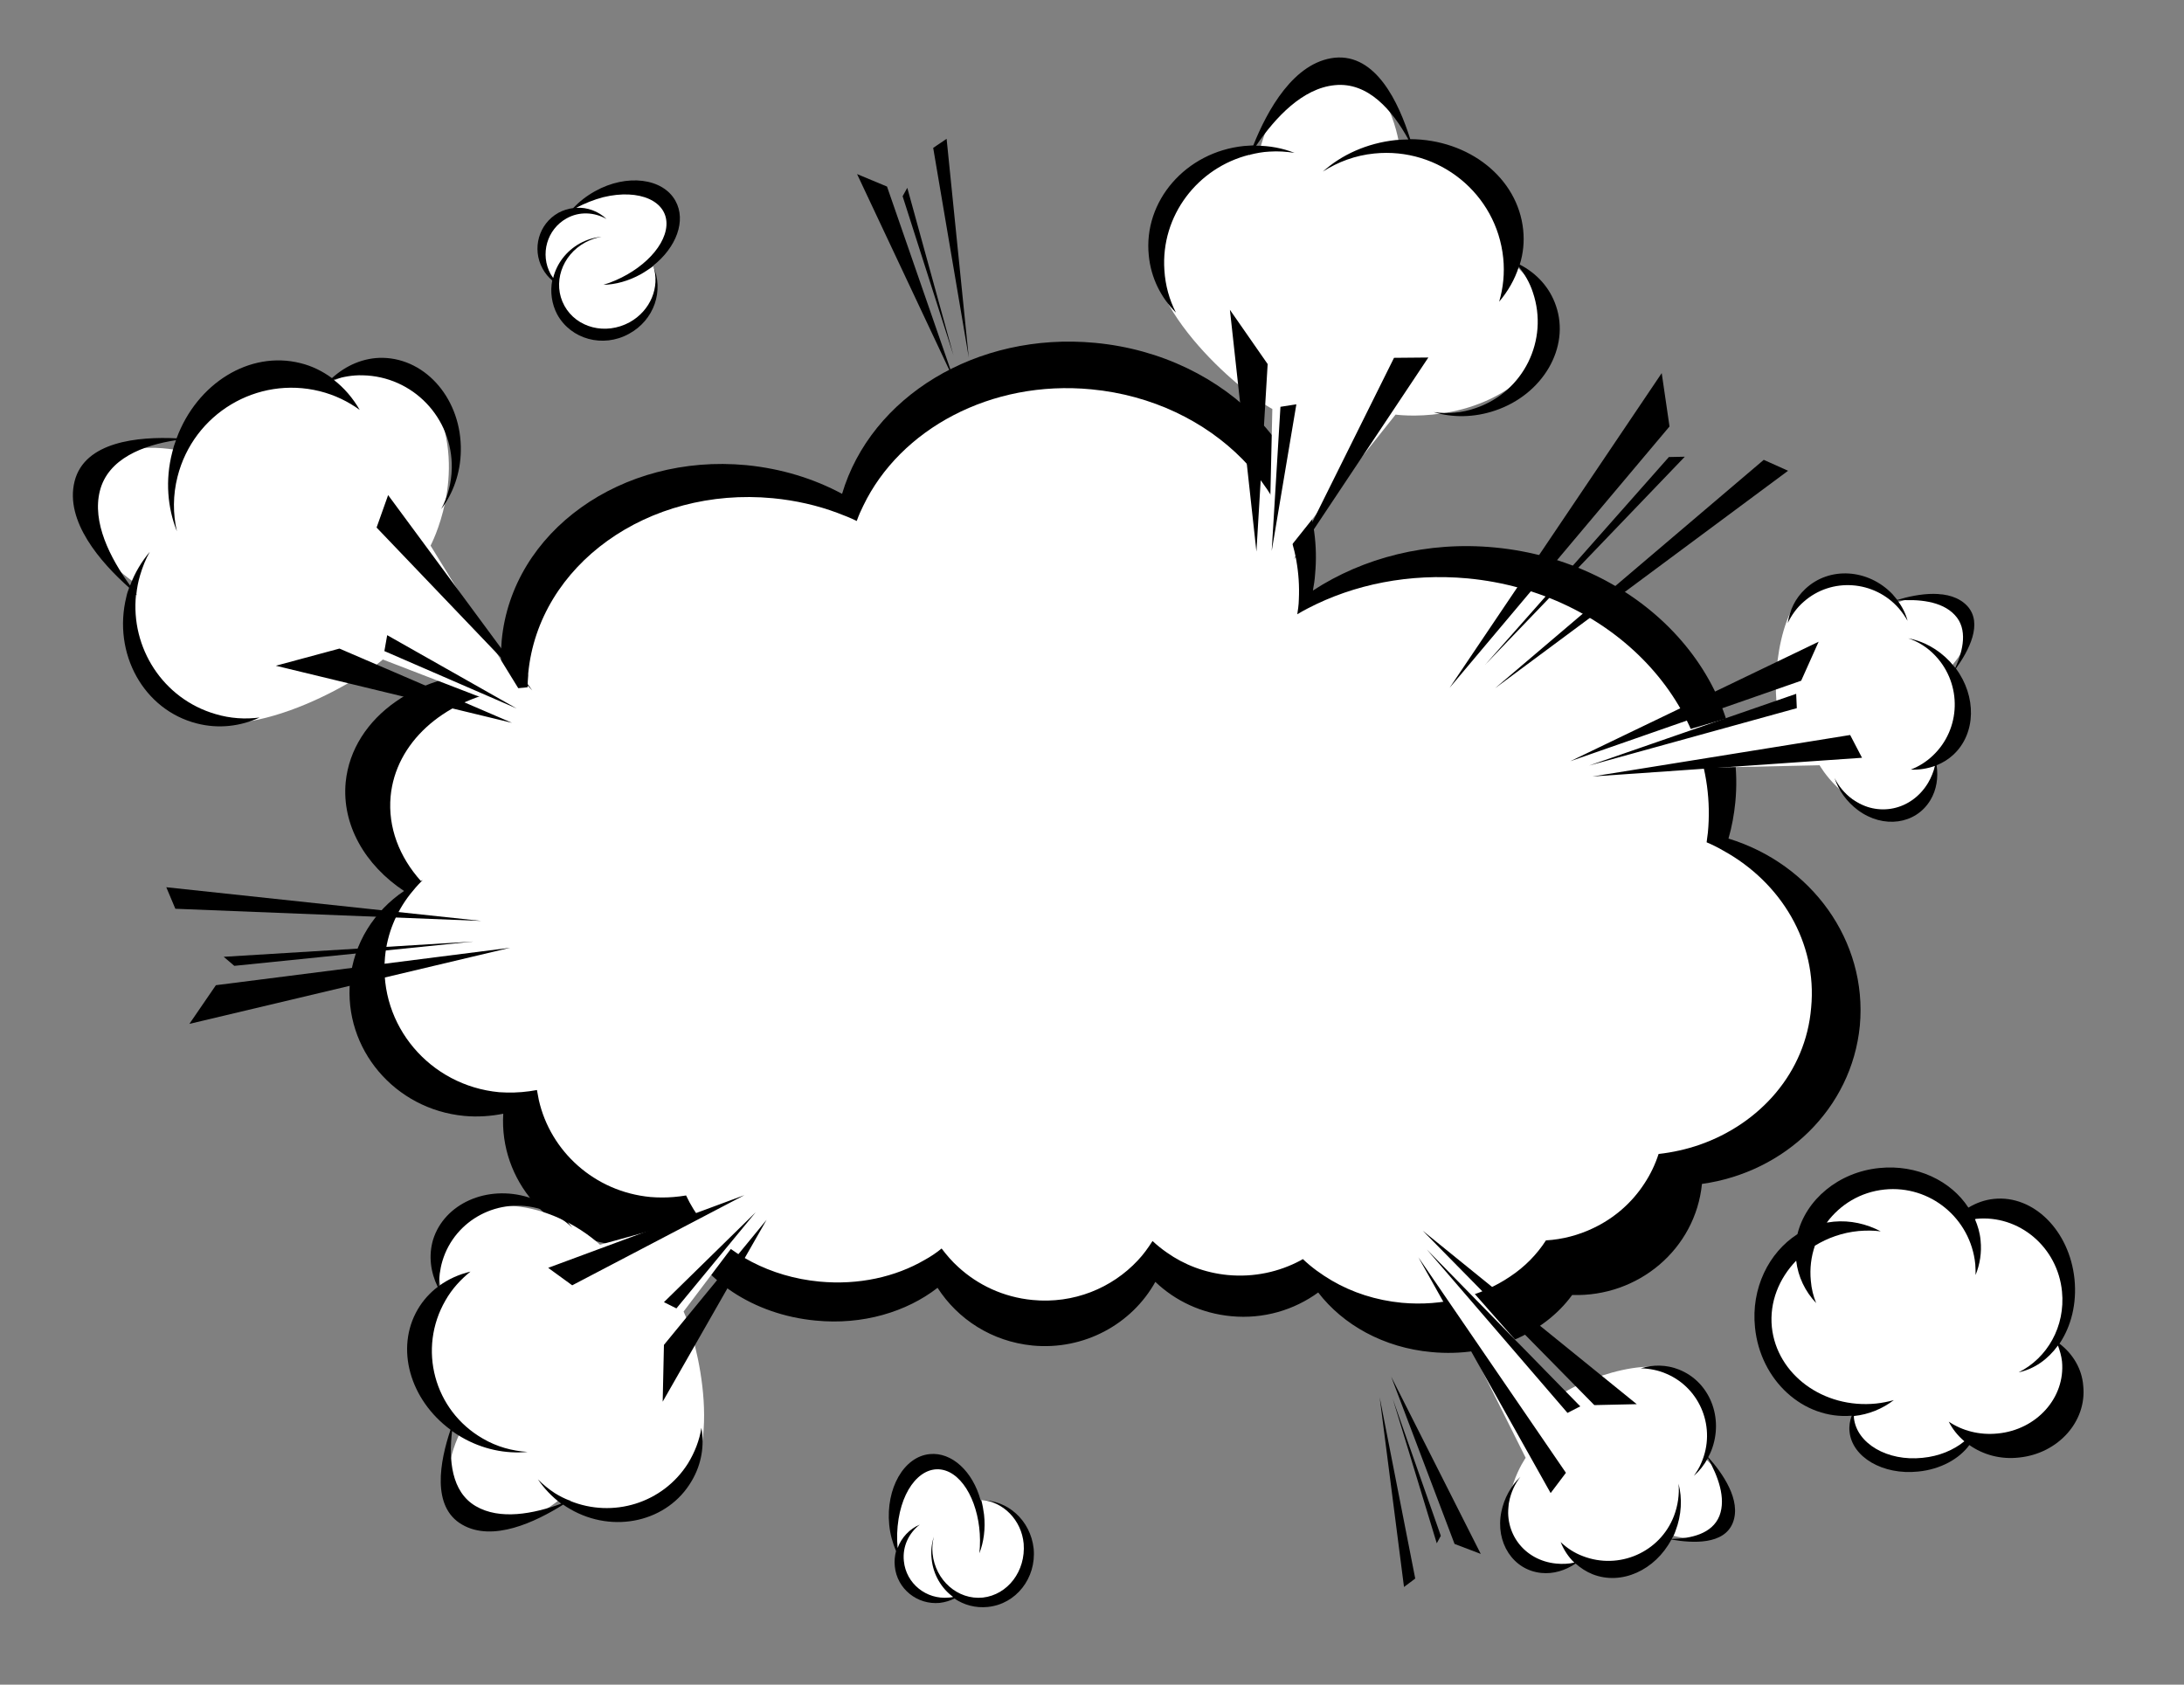 <svg class="allclouds" xmlns="http://www.w3.org/2000/svg" viewBox="0 0 700 540" enable-background="new 0 0 700 540;">
	<rect x="0" y="0" width="700" height="540" fill="#808080" stroke="none"/>
	<style type="text/css">.white{fill:#FFFFFF;}</style>
	<g class="cloud layer">
		<path d="M554 268.8c1.1-3.8 1.8-7.7 2.2-11.7 3.9-40.6-30.6-77.1-77-81.6-21.8-2.1-42.3 3.3-58.4 13.8.3-1.7.6-3.4.7-5.2 3.5-36.9-28-70.2-70.5-74.2-38.1-3.6-71.9 17.4-81.1 48.4-9.1-4.9-19.5-8.1-30.7-9.2-40-3.8-75.1 21.3-78.4 56.2-.3 3.5-.3 7 0 10.4-25.9-1.2-47.9 14-50 35-1.3 13.7 6.2 26.6 18.7 34.9-9.5 6.4-16.2 16.7-17.3 28.8-2.1 21.8 14.3 41.2 36.6 43.3 4.3.4 8.5.1 12.5-.7-1.3 21.3 14.8 40 36.6 42.1 7.4.7 14.5-.6 20.8-3.5 6.3 14.5 22.6 25.8 42.7 27.7 15.1 1.5 29.2-2.8 39.1-10.5 6.5 10.1 17.4 17.2 30.4 18.5 16.6 1.6 31.9-6.9 39.4-20.4 6.4 6.1 14.8 10.1 24.3 11 10.4 1 20.2-2 27.9-7.6 7.9 10.3 20.9 17.7 36.3 19.1 18.8 1.8 36-5.8 45.1-18.3 21.2.7 39.5-14.7 41.6-35.6 26.6-3.7 48-24.1 50.6-50.7 2.5-27.3-15.6-51.9-42.1-60z"/>
		<path class="white" d="M544.6 367c-4.1 1.4-8.5 2.4-13 2.9-1.1 3.4-2.6 6.5-4.5 9.4-4 6.2-9.7 11.2-16.5 14.4-4.6 2.2-9.8 3.6-15.1 3.9-2.9 4.5-6.8 8.5-11.5 11.6-9.3 6.3-21.6 9.6-34.7 8.4-8.3-.8-15.9-3.3-22.4-7.1-3.4-2-6.6-4.3-9.3-6.9-.3.1-.5.3-.7.4-6.9 3.7-15 5.5-23.4 4.7-7.3-.7-14-3.3-19.5-7.2-1.6-1.1-3.2-2.4-4.6-3.7-1.4 2.2-2.9 4.3-4.7 6.2-8.3 8.9-20.6 14-33.8 12.7-9.3-.9-17.5-4.8-23.8-10.6-2-1.8-3.7-3.8-5.3-5.9-1.7 1.4-3.5 2.6-5.5 3.7-9.3 5.4-21.1 8.1-33.7 6.9-15.8-1.5-29.3-8.9-37.4-19-2.1-2.7-3.9-5.6-5.3-8.6-1.3.2-2.6.4-4 .5-2.4.2-4.9.2-7.4 0-18-1.7-32.1-14.7-35.8-31.1l-.6-3.2c-3.2.6-6.5.9-9.8.8l-2.3-.1c-22.3-2.1-38.6-21.5-36.6-43.3.7-7.6 3.6-14.4 8-20.1 1.1-1.4 2.3-2.8 3.6-4.1l.5-.5-.6.3c-6.9-7.7-10.6-17.2-9.7-27.1 1.6-17.2 16.7-30.5 36.4-34.1 2.4-.4 4.9-.7 7.5-.9 0-1.2.1-2.5.2-3.8v-.6c3.3-34.8 38.4-60 78.4-56.2 7.3.7 14.3 2.3 20.7 4.7 2.1.8 4.2 1.6 6.2 2.6.6-1.7 1.3-3.3 2.1-4.9 11.8-24.5 40.9-40.4 73.1-37.3 38.9 3.7 68.1 33.6 66.5 67.3 0 .9-.1 1.8-.2 2.7l-.3 2.1c1.1-.7 2.3-1.3 3.4-1.9 14.8-7.7 32.5-11.3 51.2-9.6 46.4 4.4 80.9 40.9 77 81.5-.1 1-.3 2-.4 3.1 1.9.8 3.7 1.7 5.4 2.7 18.5 10.2 30.1 29.5 28.1 50.3-1.7 20.7-16.3 37.2-35.9 44z"/>
	</g>
	<g class="lines layer">
		<path d="M474.6 498.1l-8.4-3.2-20.3-53.6zM460.5 494.7l1.3-2.4-15.4-43.9zM450 508.7l3.6-2.7-11.4-58.1zM274.7 55.8l9.6 4 21.6 62.3zM290.8 60.2l-1.5 2.7 16.3 51zM303.4 44.5l-4.3 2.9 11.4 67.2zM532.6 119.6l2.5 17.1-70.5 83.8zM540 146.4l-5.1.1-58.9 66.6zM573.1 150.9l-7.8-3.5-86.1 73.2zM60.7 328.2l8.5-12.4 94.3-12zM71.7 306.7l3.4 2.9 76.7-7.8zM53.3 284.4l2.9 6.9 98.1 3.9z"/>
	</g>
	<g class="zoom layer">
		<g class="puffs2 layer">
			<path d="M660.1 430.7c3.7-5.5 5.6-12.8 4.8-20.7-1.6-15.5-13.1-27-25.8-25.7-3 .3-5.7 1.3-8.2 2.8-5.6-8.6-16.5-13.9-28.5-12.7-13.2 1.3-23.6 10.2-26.3 21.2-9.2 5.9-14.9 17.4-13.6 29.9 1.7 17 15.5 29.6 31 28.3-.6 1.6-.9 3.4-.7 5.1.8 8.2 10.7 14 22 12.8 7.2-.7 13.2-4.1 16.4-8.5 4.4 3.1 10 4.7 16 4 12.5-1.3 21.7-11.6 20.5-23-.4-5.4-3.3-10.2-7.6-13.5z"/>
			<path class="white" d="M640.3 459.5c-5.9.6-11.4-.9-15.7-3.8 1.2 2.4 2.9 4.5 5 6.3-3.4 2.8-8.1 4.8-13.4 5.3-11.3 1.2-21.1-4.6-22-12.8v-.6c4.8-.5 9.1-2.3 12.8-5.1-1.8.5-3.8.9-5.7 1.1-16.9 1.7-31.8-9.3-33.4-24.5-.8-8 2.3-15.6 7.8-21.3.6 5.2 2.9 9.9 6.4 13.6-.9-2.2-1.5-4.6-1.7-7.1-.4-4 .1-7.8 1.3-11.3 4.1-2.5 8.8-4.2 14-4.7 2.4-.2 4.8-.2 7.1.1-4.6-2.4-9.7-3.6-15.1-3.1-.7.1-1.4.2-2.2.3 4.3-5.8 10.8-9.8 18.5-10.6 14.6-1.5 27.6 9.2 29.1 23.9.1 1.2.1 2.4.1 3.5 1.4-3.5 2-7.2 1.6-11.1-.2-2.4-.9-4.7-1.8-6.8.1 0 .2 0 .3-.1 13.8-1.4 26.2 9 27.6 23.3 1.1 11.2-4.7 21.3-13.9 25.9 5.1-1.1 9.4-4.2 12.6-8.6.6 1.6 1.1 3.3 1.3 5.1 1.1 11.6-8.1 21.9-20.6 23.1z"/>
			<path d="M209.3 85.2c7.5-5.9 10.7-14.5 7.2-20.8-4-7.3-15.6-8.8-25.8-3.1-2.7 1.5-5 3.3-7 5.4-1.6.2-3.2.7-4.7 1.5-6.3 3.5-8.6 11.5-5.1 17.9.8 1.5 1.9 2.8 3.1 3.8-.7 3.6-.2 7.5 1.6 10.9 4.4 8 14.7 10.8 23 6.2 8.1-4.4 11.3-13.9 7.7-21.8z"/>
			<path class="white" d="M180.9 98c-3.9-7.1-.9-16.2 6.7-20.3 1.7-.9 3.4-1.5 5.2-1.8-2.3.2-4.7.9-6.9 2.1-4.5 2.5-7.5 6.6-8.6 11.1l-.8-1.2c-3.5-6.4-1.2-14.4 5.1-17.9 4.1-2.3 8.9-2 12.8.2-2.6-2.5-6.2-3.8-9.7-3.6 2.7-1.4 5.6-2.6 8.7-3.4 11.6-2.8 20.7 1.3 20.2 9.1-.5 7.5-9.4 15.7-20.2 19 3.9-.1 8-1.2 12-3.4 1.4-.8 2.7-1.7 4-2.6 2.2 6.7-.9 14.3-7.6 18-7.7 4.2-17 1.8-20.9-5.3z"/>
			<path d="M314.3 480.9c-2.5-9.2-9.2-15.5-16.3-14.8-8.3.8-14.1 11-13 22.6.3 3.1 1.1 5.9 2.2 8.5-.4 1.5-.6 3.2-.4 4.9.7 7.2 7.2 12.4 14.4 11.7 1.7-.2 3.3-.7 4.7-1.4 3.1 2.1 6.8 3.1 10.7 2.7 9.1-.9 15.6-9.3 14.7-18.7-1-9.1-8.4-15.7-17-15.5z"/>
			<path class="white" d="M315 512.1c-8 .8-15.2-5.5-16.1-14.1-.2-1.9 0-3.7.4-5.4-.7 2.2-1 4.7-.7 7.1.5 5.1 3.2 9.5 6.9 12.2-.5.1-.9.2-1.4.2-7.2.7-13.7-4.5-14.4-11.7-.5-4.7 1.6-9 5.1-11.7-3.3 1.4-5.9 4.2-7.1 7.5-.3-3-.2-6.2.3-9.3 1.9-11.8 9.2-18.5 16.3-15 6.7 3.4 10.8 14.8 9.6 26 1.4-3.6 2-7.9 1.5-12.4-.2-1.6-.5-3.2-.9-4.7 7 .5 12.9 6.4 13.6 14 .7 8.8-5.1 16.4-13.1 17.3z"/>
		</g>
	</g>
	<g class="puffs1 layer">
		<path class="white" d="M406.6 184l40.7-51.1s25.2 3.6 42.8-13.7c17.6-17.3-6.4-35.9-6.4-35.9s8.3-34-35.1-36.1c0 0-2.8-24.2-20.3-26.2s-24.5 27-24.5 27-27.3-.3-34.1 24.2c-6.8 24.5 27.9 53.4 38.1 58.9l-1.2 52.9z"/>
		<path d="M368.2 81.9c-1.8-17.5 11.9-33.2 30.5-35.1l3-.2c4.5-11.3 13-26.7 26.1-28.1 13.2-1.3 20.5 14.3 24.2 26.1 18.8.1 34.5 12.4 36.2 29.1.4 3.8 0 7.6-1.1 11.1 5.4 2.8 9.6 7.3 11.6 13.2 4.6 13.3-4.1 28.4-19.5 33.6-6.8 2.3-13.7 2.3-19.7.5 4.4.6 9 .3 13.5-1.3 15.3-5.2 23.5-21.8 18.3-37.1-1-3.1-2.6-5.8-4.5-8.2-1.3 4.1-3.5 7.9-6.3 11.2 1.3-4.4 1.8-9.2 1.3-14-2.1-20.6-20.6-35.6-41.3-33.5-6.1.6-11.7 2.7-16.5 5.8 6-5.4 14.1-9.1 23.3-10.1 1.4-.1 2.7-.2 4.1-.2-5.1-9.3-12.9-18.5-23.6-17.4-10.3 1-19 10.3-25.2 19.4 4.3 0 8.5.8 12.3 2.3-2.6-.4-5.3-.6-8.1-.4-2.1.1-4.2.5-6.2 1l-.2.3.1-.3c-16.6 4.1-28.5 19.5-27.3 37 .3 4.9 1.6 9.5 3.7 13.6-4.8-4.8-8-11.1-8.7-18.3zM414.7 179.3l43.1-64.7-11 .1zM410.4 130.4l-2.8 46.2 7.9-47zM406.3 116.7l-12.1-17.4 8.5 77.5z"/>
		<path class="white" d="M172.2 230.5l-34.2-55.6s12-22.5 1.7-44.9-36-6.2-36-6.2-29.1-19.3-45.9 20.7c0 0-23.7-5.6-31.6 10.1-7.8 15.7 17 32.2 17 32.2s-9.6 25.5 11.1 40.3c20.7 14.8 59.7-8 68.4-15.7l49.5 19.1z"/>
		<path d="M63.1 231.9c-17-4.3-27.1-22.4-22.6-40.6.2-1 .5-1.9.9-2.9-9.1-8.1-20.7-21.3-17.5-34.1 3.2-12.8 20.4-14.4 32.7-13.8 6.5-17.6 23.4-28.2 39.7-24.1 3.7.9 7.1 2.6 10.1 4.8 4.5-4.1 10.2-6.6 16.3-6.5 14.1.3 25.3 13.6 25 29.8-.1 7.2-2.5 13.7-6.3 18.7 2.1-3.9 3.3-8.4 3.4-13.1.3-16.2-12.5-29.5-28.6-29.8-3.2-.1-6.3.5-9.3 1.4 3.4 2.6 6.2 5.9 8.4 9.7-3.7-2.7-8-4.8-12.8-6-20.1-5-40.5 7.2-45.6 27.4-1.5 5.9-1.5 11.9-.2 17.5-3-7.5-3.8-16.4-1.5-25.3.3-1.3.7-2.6 1.2-3.9-10.5 1.6-21.8 5.9-24.4 16.3-2.5 10 3.2 21.3 9.7 30.3 1.5-4.1 3.7-7.7 6.3-10.8-1.3 2.3-2.3 4.8-3.1 7.5-.6 2-1 4.1-1.2 6.1.1.1.2.2.2.3l-.3-.2c-1.8 17 8.6 33.4 25.5 38.3 4.7 1.4 9.5 1.7 14.1 1.1-6.1 2.8-13.1 3.7-20.1 1.9zM170.6 221.3l-46.2-62.6-3.7 10.4zM123.2 208.7l42.4 18.4-41.5-23.5zM108.8 207.9l-20.4 5.5 75.7 18.3z"/>
		<path class="white" d="M246.6 384l-54.3 15s-15.7-15.3-36.8-12.1c-21 3.2-13.7 28.3-13.7 28.3s-23 19.5 6.2 43c0 0-10.3 18.3.9 28.6 11.2 10.2 30.8-6.4 30.8-6.4s18.9 14 36.1.4c17.2-13.6 7.6-51.4 3.3-60.4l27.5-36.4z"/>
		<path d="M221.7 474.7c-7.6 13.1-25.1 17.1-39 9-.7-.4-1.5-.9-2.2-1.4-8.9 5.6-22.6 12.1-32.4 6.4-9.9-5.7-7.1-20.3-3.7-30.4-13-9.6-17.8-26.1-10.5-38.6 1.7-2.9 3.9-5.3 6.4-7.2-2.3-4.7-3-10-1.5-15.1 3.6-11.6 17.3-17.7 30.6-13.6 5.9 1.8 10.7 5.3 14 9.7-2.8-2.7-6.2-4.7-10.1-5.9-13.3-4.1-27.5 3.3-31.5 16.6-.8 2.7-1.1 5.4-1.1 8 3-2.2 6.4-3.7 10.1-4.6-3.1 2.5-5.9 5.5-8 9.2-9 15.5-3.7 35.3 11.9 44.3 4.6 2.7 9.5 4 14.4 4.3-6.9.7-14.5-.8-21.3-4.8-1-.6-2-1.2-2.9-1.9-1.1 9.1-.3 19.5 7.6 24.1 7.7 4.5 18.4 2.5 27.4-.8-3-2.2-5.5-4.9-7.5-7.8 1.6 1.6 3.4 3.1 5.4 4.4 1.6 1 3.2 1.8 4.8 2.4l.3-.1c-.1.1-.2.1-.2.2 13.7 5.6 29.7.8 37.8-12 2.2-3.6 3.7-7.5 4.3-11.4 1 5.6.1 11.6-3.1 17zM238.6 383.1l-62.9 23.3 7.7 5.6zM216.8 419.4l25.4-30.8-29.4 28.8zM212.8 431.1l-.4 18.2 33.3-58.3z"/>
		<path class="white" d="M495.5 247.2l87.7-1.9s7.5 13.4 22.2 15.4 14.8-16.3 14.8-16.3 19.3-8.5 4.4-30c0 0 10.6-10.2 5.1-19.3-5.4-9.1-21.9-1.8-21.9-1.8s-9.9-13.2-24.1-7.5c-14.2 5.7-15.3 32.9-14.2 39.8l-74 21.6z"/>
		<path d="M578.6 188.8c7.7-7.3 20.2-6.5 28 1.7l1.5 1.8c6.6-2 17-3.8 22.4 1.9 5.2 5.6.5 14.4-3.6 20.1 6.6 8.9 6.5 20.8-.8 27.6-1.6 1.5-3.4 2.6-5.4 3.4.6 3.9 0 7.9-2 11.2-4.7 7.8-15.1 9.2-23.2 3.2-3.6-2.7-6.2-6.3-7.5-10.3 1.3 2.6 3.2 4.9 5.6 6.7 8.2 6 19.1 3.7 24.4-5.2 1-1.7 1.7-3.5 2.2-5.4-2.5.9-5.1 1.3-7.8 1.2 2.6-1 5-2.5 7.1-4.5 9-8.5 9.4-22.8.9-31.9-2.5-2.7-5.5-4.6-8.8-5.7 4.8.9 9.5 3.4 13.3 7.4l1.8 2.1c2.5-5.6 4.1-12.5-.2-17-4.2-4.5-11.8-5.1-18.3-4.6 1.5 2 2.6 4.2 3.2 6.5-.8-1.4-1.7-2.7-2.8-4-7.9-9-21.6-10-30.5-2.1-2.2 1.9-3.9 4.3-5.1 6.8.6-4.1 2.4-7.9 5.6-10.9zM582.9 205.7l-5.6 12.5-74 25.8zM575.7 222.4l.2 4.6-66.6 18.4zM593 235.6l-82.6 13.3 86.4-6z"/>
		<path class="white" d="M449.8 388.8l39.2 78.5s-8.9 12.5-4.5 26.7 21 6.5 21 6.5 15.9 13.8 29-8.8c0 0 13.8 5.2 19.7-3.6 5.9-8.8-7.7-20.6-7.7-20.6s7.7-14.5-3.6-25c-11.3-10.4-36.3.2-42.1 4.2l-51-57.9z"/>
		<path d="M538.1 439c9.9 3.9 14.5 15.5 10.4 26-.3.7-.6 1.4-1 2.1 4.6 5.1 10.7 13.8 7.9 21-2.8 7.1-12.8 6.6-19.7 5.4-5.2 9.8-16 14.8-25.3 11.1-2-.8-3.8-2-5.4-3.4-3.3 2.2-7.1 3.4-11 3-9-.9-14.8-9.7-12.8-19.6.9-4.4 3.1-8.3 6.1-11.2-1.8 2.3-3 5-3.6 7.9-1.9 10 4.8 18.9 15.1 19.9 2 .2 3.9.1 5.8-.3-1.9-1.8-3.4-4.1-4.4-6.6 2 1.9 4.4 3.5 7.1 4.5 11.6 4.5 24.7-1.2 29.2-12.8 1.3-3.4 1.8-7 1.5-10.4 1.2 4.7 1 10-1 15.2-.3.9-.7 1.7-1.2 2.5 6.1-.1 13-1.6 15.3-7.4 2.2-5.7-.5-12.8-3.7-18.5-1.2 2.2-2.7 4.1-4.5 5.7.9-1.3 1.8-2.7 2.4-4.2 4.8-11-.2-23.8-11.1-28.5-2.7-1.2-5.5-1.7-8.3-1.8 3.9-1.2 8.2-1.2 12.2.4zM524.6 450.1l-13.6.3-55-55.9zM506.5 450.8l-4.1 2.1-45.1-52.4zM501.9 472.1l-47.3-69.1 42.4 75.6z"/>
	</g>
	
</svg>